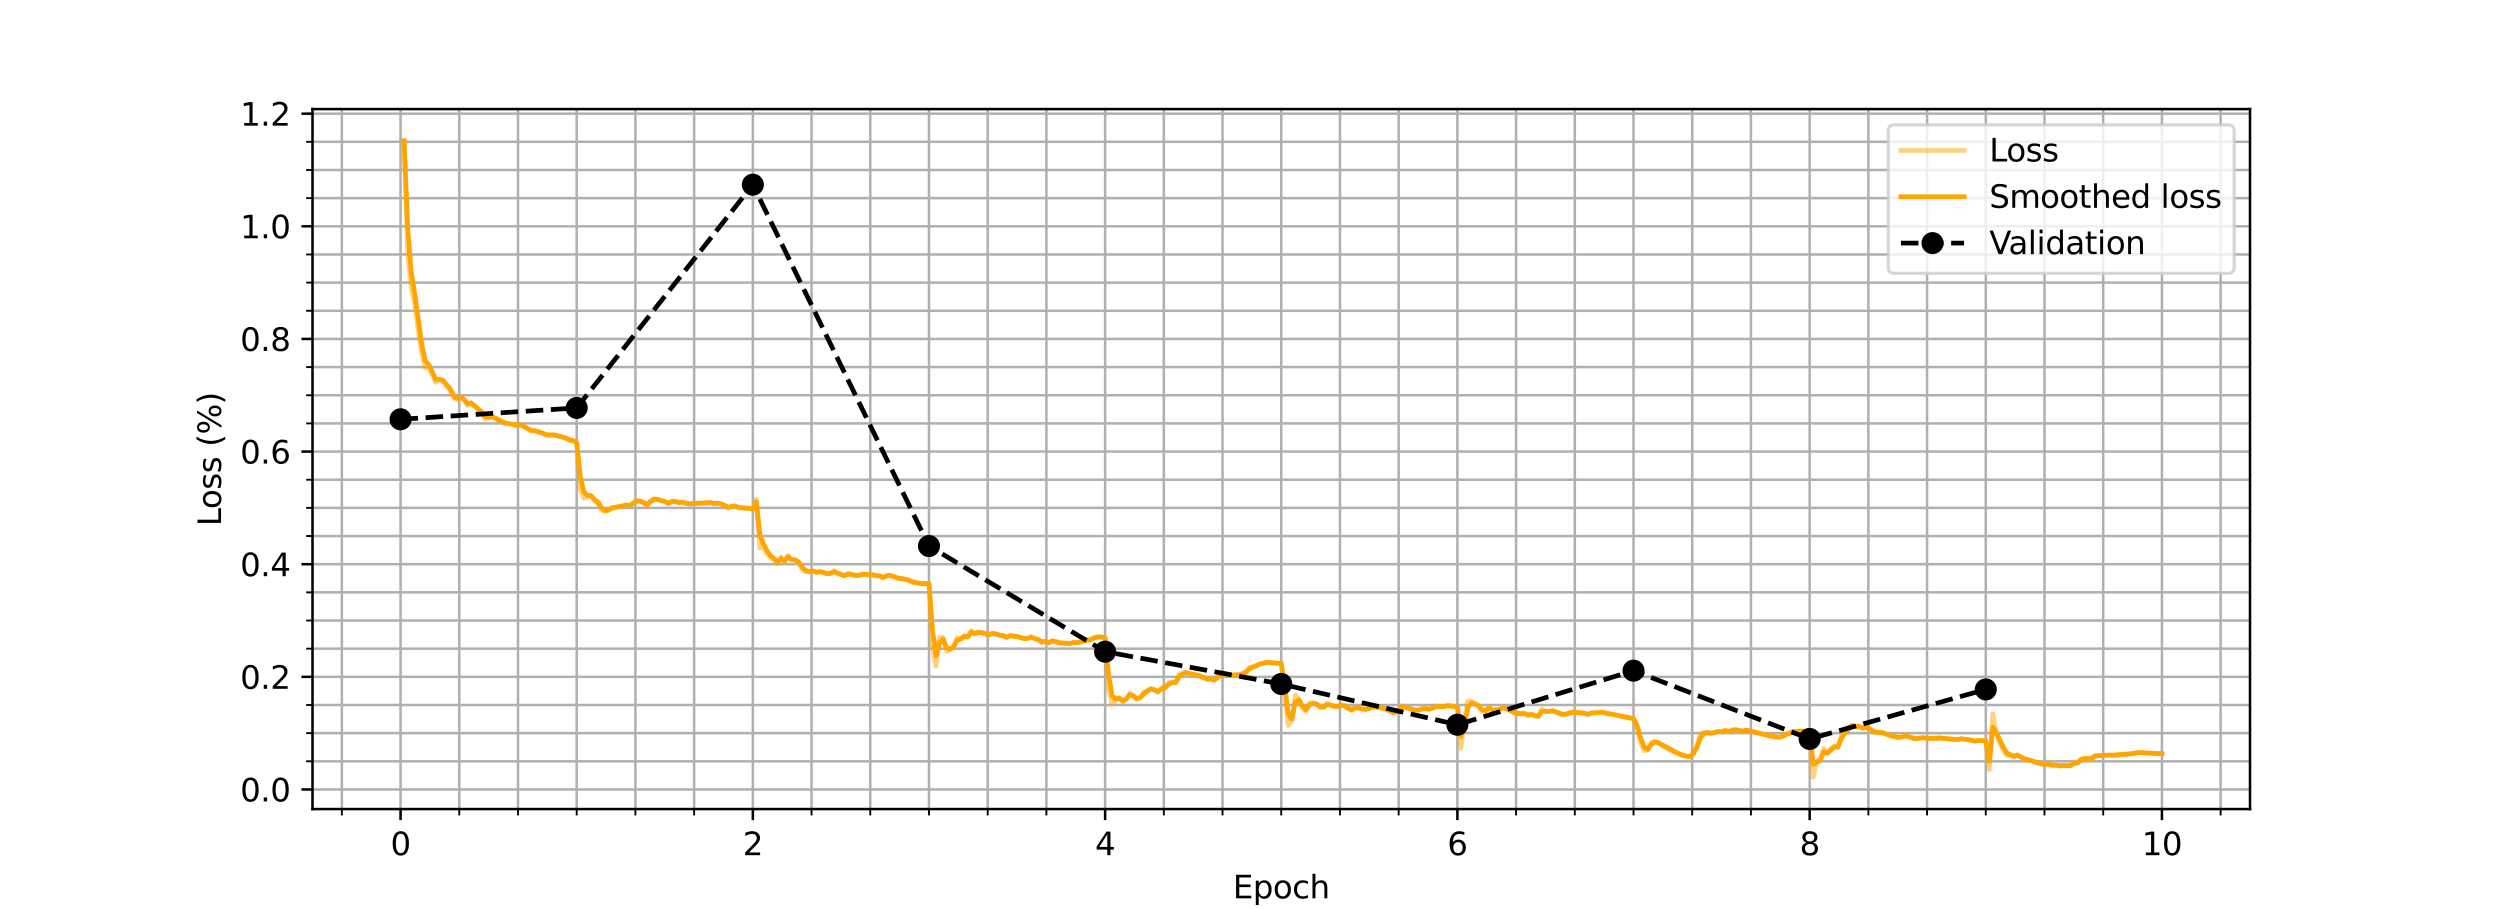 <?xml version="1.0" encoding="utf-8" standalone="no"?>
<!DOCTYPE svg PUBLIC "-//W3C//DTD SVG 1.1//EN"
  "http://www.w3.org/Graphics/SVG/1.1/DTD/svg11.dtd">
<svg xmlns:xlink="http://www.w3.org/1999/xlink" width="792pt" height="288pt" viewBox="0 0 792 288" xmlns="http://www.w3.org/2000/svg" version="1.1">
 <defs>
  <style type="text/css">*{stroke-linejoin: round; stroke-linecap: butt}</style>
 </defs>
 <g id="figure_1">
  <g id="patch_1">
   <path d="M 0 288 
L 792 288 
L 792 0 
L 0 0 
z
" style="fill: #ffffff"/>
  </g>
  <g id="axes_1">
   <g id="patch_2">
    <path d="M 99 256.32 
L 712.8 256.32 
L 712.8 34.56 
L 99 34.56 
z
" style="fill: #ffffff"/>
   </g>
   <g id="matplotlib.axis_1">
    <g id="xtick_1">
     <g id="line2d_1">
      <path d="M 126.9 256.32 
L 126.9 34.56 
" clip-path="url(#p8d47380356)" style="fill: none; stroke: #b0b0b0; stroke-width: 0.8; stroke-linecap: square"/>
     </g>
     <g id="line2d_2">
      <defs>
       <path id="mc70c28d0bb" d="M 0 0 
L 0 3.5 
" style="stroke: #000000; stroke-width: 0.8"/>
      </defs>
      <g>
       <use xlink:href="#mc70c28d0bb" x="126.9" y="256.32" style="stroke: #000000; stroke-width: 0.8"/>
      </g>
     </g>
     <g id="text_1">
      <!-- 0 -->
      <g transform="translate(123.719 270.918) scale(0.1 -0.1)">
       <defs>
        <path id="DejaVuSans-30" d="M 2034 4250 
Q 1547 4250 1301 3770 
Q 1056 3291 1056 2328 
Q 1056 1369 1301 889 
Q 1547 409 2034 409 
Q 2525 409 2770 889 
Q 3016 1369 3016 2328 
Q 3016 3291 2770 3770 
Q 2525 4250 2034 4250 
z
M 2034 4750 
Q 2819 4750 3233 4129 
Q 3647 3509 3647 2328 
Q 3647 1150 3233 529 
Q 2819 -91 2034 -91 
Q 1250 -91 836 529 
Q 422 1150 422 2328 
Q 422 3509 836 4129 
Q 1250 4750 2034 4750 
z
" transform="scale(0.016)"/>
       </defs>
       <use xlink:href="#DejaVuSans-30"/>
      </g>
     </g>
    </g>
    <g id="xtick_2">
     <g id="line2d_3">
      <path d="M 238.5 256.32 
L 238.5 34.56 
" clip-path="url(#p8d47380356)" style="fill: none; stroke: #b0b0b0; stroke-width: 0.8; stroke-linecap: square"/>
     </g>
     <g id="line2d_4">
      <g>
       <use xlink:href="#mc70c28d0bb" x="238.5" y="256.32" style="stroke: #000000; stroke-width: 0.8"/>
      </g>
     </g>
     <g id="text_2">
      <!-- 2 -->
      <g transform="translate(235.319 270.918) scale(0.1 -0.1)">
       <defs>
        <path id="DejaVuSans-32" d="M 1228 531 
L 3431 531 
L 3431 0 
L 469 0 
L 469 531 
Q 828 903 1448 1529 
Q 2069 2156 2228 2338 
Q 2531 2678 2651 2914 
Q 2772 3150 2772 3378 
Q 2772 3750 2511 3984 
Q 2250 4219 1831 4219 
Q 1534 4219 1204 4116 
Q 875 4013 500 3803 
L 500 4441 
Q 881 4594 1212 4672 
Q 1544 4750 1819 4750 
Q 2544 4750 2975 4387 
Q 3406 4025 3406 3419 
Q 3406 3131 3298 2873 
Q 3191 2616 2906 2266 
Q 2828 2175 2409 1742 
Q 1991 1309 1228 531 
z
" transform="scale(0.016)"/>
       </defs>
       <use xlink:href="#DejaVuSans-32"/>
      </g>
     </g>
    </g>
    <g id="xtick_3">
     <g id="line2d_5">
      <path d="M 350.1 256.32 
L 350.1 34.56 
" clip-path="url(#p8d47380356)" style="fill: none; stroke: #b0b0b0; stroke-width: 0.8; stroke-linecap: square"/>
     </g>
     <g id="line2d_6">
      <g>
       <use xlink:href="#mc70c28d0bb" x="350.1" y="256.32" style="stroke: #000000; stroke-width: 0.8"/>
      </g>
     </g>
     <g id="text_3">
      <!-- 4 -->
      <g transform="translate(346.919 270.918) scale(0.1 -0.1)">
       <defs>
        <path id="DejaVuSans-34" d="M 2419 4116 
L 825 1625 
L 2419 1625 
L 2419 4116 
z
M 2253 4666 
L 3047 4666 
L 3047 1625 
L 3713 1625 
L 3713 1100 
L 3047 1100 
L 3047 0 
L 2419 0 
L 2419 1100 
L 313 1100 
L 313 1709 
L 2253 4666 
z
" transform="scale(0.016)"/>
       </defs>
       <use xlink:href="#DejaVuSans-34"/>
      </g>
     </g>
    </g>
    <g id="xtick_4">
     <g id="line2d_7">
      <path d="M 461.7 256.32 
L 461.7 34.56 
" clip-path="url(#p8d47380356)" style="fill: none; stroke: #b0b0b0; stroke-width: 0.8; stroke-linecap: square"/>
     </g>
     <g id="line2d_8">
      <g>
       <use xlink:href="#mc70c28d0bb" x="461.7" y="256.32" style="stroke: #000000; stroke-width: 0.8"/>
      </g>
     </g>
     <g id="text_4">
      <!-- 6 -->
      <g transform="translate(458.519 270.918) scale(0.1 -0.1)">
       <defs>
        <path id="DejaVuSans-36" d="M 2113 2584 
Q 1688 2584 1439 2293 
Q 1191 2003 1191 1497 
Q 1191 994 1439 701 
Q 1688 409 2113 409 
Q 2538 409 2786 701 
Q 3034 994 3034 1497 
Q 3034 2003 2786 2293 
Q 2538 2584 2113 2584 
z
M 3366 4563 
L 3366 3988 
Q 3128 4100 2886 4159 
Q 2644 4219 2406 4219 
Q 1781 4219 1451 3797 
Q 1122 3375 1075 2522 
Q 1259 2794 1537 2939 
Q 1816 3084 2150 3084 
Q 2853 3084 3261 2657 
Q 3669 2231 3669 1497 
Q 3669 778 3244 343 
Q 2819 -91 2113 -91 
Q 1303 -91 875 529 
Q 447 1150 447 2328 
Q 447 3434 972 4092 
Q 1497 4750 2381 4750 
Q 2619 4750 2861 4703 
Q 3103 4656 3366 4563 
z
" transform="scale(0.016)"/>
       </defs>
       <use xlink:href="#DejaVuSans-36"/>
      </g>
     </g>
    </g>
    <g id="xtick_5">
     <g id="line2d_9">
      <path d="M 573.3 256.32 
L 573.3 34.56 
" clip-path="url(#p8d47380356)" style="fill: none; stroke: #b0b0b0; stroke-width: 0.8; stroke-linecap: square"/>
     </g>
     <g id="line2d_10">
      <g>
       <use xlink:href="#mc70c28d0bb" x="573.3" y="256.32" style="stroke: #000000; stroke-width: 0.8"/>
      </g>
     </g>
     <g id="text_5">
      <!-- 8 -->
      <g transform="translate(570.119 270.918) scale(0.1 -0.1)">
       <defs>
        <path id="DejaVuSans-38" d="M 2034 2216 
Q 1584 2216 1326 1975 
Q 1069 1734 1069 1313 
Q 1069 891 1326 650 
Q 1584 409 2034 409 
Q 2484 409 2743 651 
Q 3003 894 3003 1313 
Q 3003 1734 2745 1975 
Q 2488 2216 2034 2216 
z
M 1403 2484 
Q 997 2584 770 2862 
Q 544 3141 544 3541 
Q 544 4100 942 4425 
Q 1341 4750 2034 4750 
Q 2731 4750 3128 4425 
Q 3525 4100 3525 3541 
Q 3525 3141 3298 2862 
Q 3072 2584 2669 2484 
Q 3125 2378 3379 2068 
Q 3634 1759 3634 1313 
Q 3634 634 3220 271 
Q 2806 -91 2034 -91 
Q 1263 -91 848 271 
Q 434 634 434 1313 
Q 434 1759 690 2068 
Q 947 2378 1403 2484 
z
M 1172 3481 
Q 1172 3119 1398 2916 
Q 1625 2713 2034 2713 
Q 2441 2713 2670 2916 
Q 2900 3119 2900 3481 
Q 2900 3844 2670 4047 
Q 2441 4250 2034 4250 
Q 1625 4250 1398 4047 
Q 1172 3844 1172 3481 
z
" transform="scale(0.016)"/>
       </defs>
       <use xlink:href="#DejaVuSans-38"/>
      </g>
     </g>
    </g>
    <g id="xtick_6">
     <g id="line2d_11">
      <path d="M 684.9 256.32 
L 684.9 34.56 
" clip-path="url(#p8d47380356)" style="fill: none; stroke: #b0b0b0; stroke-width: 0.8; stroke-linecap: square"/>
     </g>
     <g id="line2d_12">
      <g>
       <use xlink:href="#mc70c28d0bb" x="684.9" y="256.32" style="stroke: #000000; stroke-width: 0.8"/>
      </g>
     </g>
     <g id="text_6">
      <!-- 10 -->
      <g transform="translate(678.538 270.918) scale(0.1 -0.1)">
       <defs>
        <path id="DejaVuSans-31" d="M 794 531 
L 1825 531 
L 1825 4091 
L 703 3866 
L 703 4441 
L 1819 4666 
L 2450 4666 
L 2450 531 
L 3481 531 
L 3481 0 
L 794 0 
L 794 531 
z
" transform="scale(0.016)"/>
       </defs>
       <use xlink:href="#DejaVuSans-31"/>
       <use xlink:href="#DejaVuSans-30" x="63.623"/>
      </g>
     </g>
    </g>
    <g id="xtick_7">
     <g id="line2d_13">
      <path d="M 108.3 256.32 
L 108.3 34.56 
" clip-path="url(#p8d47380356)" style="fill: none; stroke: #b0b0b0; stroke-width: 0.8; stroke-linecap: square"/>
     </g>
     <g id="line2d_14">
      <defs>
       <path id="m0d240063cf" d="M 0 0 
L 0 2 
" style="stroke: #000000; stroke-width: 0.6"/>
      </defs>
      <g>
       <use xlink:href="#m0d240063cf" x="108.3" y="256.32" style="stroke: #000000; stroke-width: 0.6"/>
      </g>
     </g>
    </g>
    <g id="xtick_8">
     <g id="line2d_15">
      <path d="M 145.5 256.32 
L 145.5 34.56 
" clip-path="url(#p8d47380356)" style="fill: none; stroke: #b0b0b0; stroke-width: 0.8; stroke-linecap: square"/>
     </g>
     <g id="line2d_16">
      <g>
       <use xlink:href="#m0d240063cf" x="145.5" y="256.32" style="stroke: #000000; stroke-width: 0.6"/>
      </g>
     </g>
    </g>
    <g id="xtick_9">
     <g id="line2d_17">
      <path d="M 164.1 256.32 
L 164.1 34.56 
" clip-path="url(#p8d47380356)" style="fill: none; stroke: #b0b0b0; stroke-width: 0.8; stroke-linecap: square"/>
     </g>
     <g id="line2d_18">
      <g>
       <use xlink:href="#m0d240063cf" x="164.1" y="256.32" style="stroke: #000000; stroke-width: 0.6"/>
      </g>
     </g>
    </g>
    <g id="xtick_10">
     <g id="line2d_19">
      <path d="M 182.699 256.32 
L 182.699 34.56 
" clip-path="url(#p8d47380356)" style="fill: none; stroke: #b0b0b0; stroke-width: 0.8; stroke-linecap: square"/>
     </g>
     <g id="line2d_20">
      <g>
       <use xlink:href="#m0d240063cf" x="182.699" y="256.32" style="stroke: #000000; stroke-width: 0.6"/>
      </g>
     </g>
    </g>
    <g id="xtick_11">
     <g id="line2d_21">
      <path d="M 201.299 256.32 
L 201.299 34.56 
" clip-path="url(#p8d47380356)" style="fill: none; stroke: #b0b0b0; stroke-width: 0.8; stroke-linecap: square"/>
     </g>
     <g id="line2d_22">
      <g>
       <use xlink:href="#m0d240063cf" x="201.299" y="256.32" style="stroke: #000000; stroke-width: 0.6"/>
      </g>
     </g>
    </g>
    <g id="xtick_12">
     <g id="line2d_23">
      <path d="M 219.899 256.32 
L 219.899 34.56 
" clip-path="url(#p8d47380356)" style="fill: none; stroke: #b0b0b0; stroke-width: 0.8; stroke-linecap: square"/>
     </g>
     <g id="line2d_24">
      <g>
       <use xlink:href="#m0d240063cf" x="219.899" y="256.32" style="stroke: #000000; stroke-width: 0.6"/>
      </g>
     </g>
    </g>
    <g id="xtick_13">
     <g id="line2d_25">
      <path d="M 257.099 256.32 
L 257.099 34.56 
" clip-path="url(#p8d47380356)" style="fill: none; stroke: #b0b0b0; stroke-width: 0.8; stroke-linecap: square"/>
     </g>
     <g id="line2d_26">
      <g>
       <use xlink:href="#m0d240063cf" x="257.099" y="256.32" style="stroke: #000000; stroke-width: 0.6"/>
      </g>
     </g>
    </g>
    <g id="xtick_14">
     <g id="line2d_27">
      <path d="M 275.699 256.32 
L 275.699 34.56 
" clip-path="url(#p8d47380356)" style="fill: none; stroke: #b0b0b0; stroke-width: 0.8; stroke-linecap: square"/>
     </g>
     <g id="line2d_28">
      <g>
       <use xlink:href="#m0d240063cf" x="275.699" y="256.32" style="stroke: #000000; stroke-width: 0.6"/>
      </g>
     </g>
    </g>
    <g id="xtick_15">
     <g id="line2d_29">
      <path d="M 294.298 256.32 
L 294.298 34.56 
" clip-path="url(#p8d47380356)" style="fill: none; stroke: #b0b0b0; stroke-width: 0.8; stroke-linecap: square"/>
     </g>
     <g id="line2d_30">
      <g>
       <use xlink:href="#m0d240063cf" x="294.298" y="256.32" style="stroke: #000000; stroke-width: 0.6"/>
      </g>
     </g>
    </g>
    <g id="xtick_16">
     <g id="line2d_31">
      <path d="M 312.898 256.32 
L 312.898 34.56 
" clip-path="url(#p8d47380356)" style="fill: none; stroke: #b0b0b0; stroke-width: 0.8; stroke-linecap: square"/>
     </g>
     <g id="line2d_32">
      <g>
       <use xlink:href="#m0d240063cf" x="312.898" y="256.32" style="stroke: #000000; stroke-width: 0.6"/>
      </g>
     </g>
    </g>
    <g id="xtick_17">
     <g id="line2d_33">
      <path d="M 331.498 256.32 
L 331.498 34.56 
" clip-path="url(#p8d47380356)" style="fill: none; stroke: #b0b0b0; stroke-width: 0.8; stroke-linecap: square"/>
     </g>
     <g id="line2d_34">
      <g>
       <use xlink:href="#m0d240063cf" x="331.498" y="256.32" style="stroke: #000000; stroke-width: 0.6"/>
      </g>
     </g>
    </g>
    <g id="xtick_18">
     <g id="line2d_35">
      <path d="M 368.698 256.32 
L 368.698 34.56 
" clip-path="url(#p8d47380356)" style="fill: none; stroke: #b0b0b0; stroke-width: 0.8; stroke-linecap: square"/>
     </g>
     <g id="line2d_36">
      <g>
       <use xlink:href="#m0d240063cf" x="368.698" y="256.32" style="stroke: #000000; stroke-width: 0.6"/>
      </g>
     </g>
    </g>
    <g id="xtick_19">
     <g id="line2d_37">
      <path d="M 387.297 256.32 
L 387.297 34.56 
" clip-path="url(#p8d47380356)" style="fill: none; stroke: #b0b0b0; stroke-width: 0.8; stroke-linecap: square"/>
     </g>
     <g id="line2d_38">
      <g>
       <use xlink:href="#m0d240063cf" x="387.297" y="256.32" style="stroke: #000000; stroke-width: 0.6"/>
      </g>
     </g>
    </g>
    <g id="xtick_20">
     <g id="line2d_39">
      <path d="M 405.897 256.32 
L 405.897 34.56 
" clip-path="url(#p8d47380356)" style="fill: none; stroke: #b0b0b0; stroke-width: 0.8; stroke-linecap: square"/>
     </g>
     <g id="line2d_40">
      <g>
       <use xlink:href="#m0d240063cf" x="405.897" y="256.32" style="stroke: #000000; stroke-width: 0.6"/>
      </g>
     </g>
    </g>
    <g id="xtick_21">
     <g id="line2d_41">
      <path d="M 424.497 256.32 
L 424.497 34.56 
" clip-path="url(#p8d47380356)" style="fill: none; stroke: #b0b0b0; stroke-width: 0.8; stroke-linecap: square"/>
     </g>
     <g id="line2d_42">
      <g>
       <use xlink:href="#m0d240063cf" x="424.497" y="256.32" style="stroke: #000000; stroke-width: 0.6"/>
      </g>
     </g>
    </g>
    <g id="xtick_22">
     <g id="line2d_43">
      <path d="M 443.097 256.32 
L 443.097 34.56 
" clip-path="url(#p8d47380356)" style="fill: none; stroke: #b0b0b0; stroke-width: 0.8; stroke-linecap: square"/>
     </g>
     <g id="line2d_44">
      <g>
       <use xlink:href="#m0d240063cf" x="443.097" y="256.32" style="stroke: #000000; stroke-width: 0.6"/>
      </g>
     </g>
    </g>
    <g id="xtick_23">
     <g id="line2d_45">
      <path d="M 480.296 256.32 
L 480.296 34.56 
" clip-path="url(#p8d47380356)" style="fill: none; stroke: #b0b0b0; stroke-width: 0.8; stroke-linecap: square"/>
     </g>
     <g id="line2d_46">
      <g>
       <use xlink:href="#m0d240063cf" x="480.296" y="256.32" style="stroke: #000000; stroke-width: 0.6"/>
      </g>
     </g>
    </g>
    <g id="xtick_24">
     <g id="line2d_47">
      <path d="M 498.896 256.32 
L 498.896 34.56 
" clip-path="url(#p8d47380356)" style="fill: none; stroke: #b0b0b0; stroke-width: 0.8; stroke-linecap: square"/>
     </g>
     <g id="line2d_48">
      <g>
       <use xlink:href="#m0d240063cf" x="498.896" y="256.32" style="stroke: #000000; stroke-width: 0.6"/>
      </g>
     </g>
    </g>
    <g id="xtick_25">
     <g id="line2d_49">
      <path d="M 517.496 256.32 
L 517.496 34.56 
" clip-path="url(#p8d47380356)" style="fill: none; stroke: #b0b0b0; stroke-width: 0.8; stroke-linecap: square"/>
     </g>
     <g id="line2d_50">
      <g>
       <use xlink:href="#m0d240063cf" x="517.496" y="256.32" style="stroke: #000000; stroke-width: 0.6"/>
      </g>
     </g>
    </g>
    <g id="xtick_26">
     <g id="line2d_51">
      <path d="M 536.096 256.32 
L 536.096 34.56 
" clip-path="url(#p8d47380356)" style="fill: none; stroke: #b0b0b0; stroke-width: 0.8; stroke-linecap: square"/>
     </g>
     <g id="line2d_52">
      <g>
       <use xlink:href="#m0d240063cf" x="536.096" y="256.32" style="stroke: #000000; stroke-width: 0.6"/>
      </g>
     </g>
    </g>
    <g id="xtick_27">
     <g id="line2d_53">
      <path d="M 554.696 256.32 
L 554.696 34.56 
" clip-path="url(#p8d47380356)" style="fill: none; stroke: #b0b0b0; stroke-width: 0.8; stroke-linecap: square"/>
     </g>
     <g id="line2d_54">
      <g>
       <use xlink:href="#m0d240063cf" x="554.696" y="256.32" style="stroke: #000000; stroke-width: 0.6"/>
      </g>
     </g>
    </g>
    <g id="xtick_28">
     <g id="line2d_55">
      <path d="M 591.895 256.32 
L 591.895 34.56 
" clip-path="url(#p8d47380356)" style="fill: none; stroke: #b0b0b0; stroke-width: 0.8; stroke-linecap: square"/>
     </g>
     <g id="line2d_56">
      <g>
       <use xlink:href="#m0d240063cf" x="591.895" y="256.32" style="stroke: #000000; stroke-width: 0.6"/>
      </g>
     </g>
    </g>
    <g id="xtick_29">
     <g id="line2d_57">
      <path d="M 610.495 256.32 
L 610.495 34.56 
" clip-path="url(#p8d47380356)" style="fill: none; stroke: #b0b0b0; stroke-width: 0.8; stroke-linecap: square"/>
     </g>
     <g id="line2d_58">
      <g>
       <use xlink:href="#m0d240063cf" x="610.495" y="256.32" style="stroke: #000000; stroke-width: 0.6"/>
      </g>
     </g>
    </g>
    <g id="xtick_30">
     <g id="line2d_59">
      <path d="M 629.095 256.32 
L 629.095 34.56 
" clip-path="url(#p8d47380356)" style="fill: none; stroke: #b0b0b0; stroke-width: 0.8; stroke-linecap: square"/>
     </g>
     <g id="line2d_60">
      <g>
       <use xlink:href="#m0d240063cf" x="629.095" y="256.32" style="stroke: #000000; stroke-width: 0.6"/>
      </g>
     </g>
    </g>
    <g id="xtick_31">
     <g id="line2d_61">
      <path d="M 647.695 256.32 
L 647.695 34.56 
" clip-path="url(#p8d47380356)" style="fill: none; stroke: #b0b0b0; stroke-width: 0.8; stroke-linecap: square"/>
     </g>
     <g id="line2d_62">
      <g>
       <use xlink:href="#m0d240063cf" x="647.695" y="256.32" style="stroke: #000000; stroke-width: 0.6"/>
      </g>
     </g>
    </g>
    <g id="xtick_32">
     <g id="line2d_63">
      <path d="M 666.295 256.32 
L 666.295 34.56 
" clip-path="url(#p8d47380356)" style="fill: none; stroke: #b0b0b0; stroke-width: 0.8; stroke-linecap: square"/>
     </g>
     <g id="line2d_64">
      <g>
       <use xlink:href="#m0d240063cf" x="666.295" y="256.32" style="stroke: #000000; stroke-width: 0.6"/>
      </g>
     </g>
    </g>
    <g id="xtick_33">
     <g id="line2d_65">
      <path d="M 703.494 256.32 
L 703.494 34.56 
" clip-path="url(#p8d47380356)" style="fill: none; stroke: #b0b0b0; stroke-width: 0.8; stroke-linecap: square"/>
     </g>
     <g id="line2d_66">
      <g>
       <use xlink:href="#m0d240063cf" x="703.494" y="256.32" style="stroke: #000000; stroke-width: 0.6"/>
      </g>
     </g>
    </g>
    <g id="text_7">
     <!-- Epoch -->
     <g transform="translate(390.589 284.597) scale(0.1 -0.1)">
      <defs>
       <path id="DejaVuSans-45" d="M 628 4666 
L 3578 4666 
L 3578 4134 
L 1259 4134 
L 1259 2753 
L 3481 2753 
L 3481 2222 
L 1259 2222 
L 1259 531 
L 3634 531 
L 3634 0 
L 628 0 
L 628 4666 
z
" transform="scale(0.016)"/>
       <path id="DejaVuSans-70" d="M 1159 525 
L 1159 -1331 
L 581 -1331 
L 581 3500 
L 1159 3500 
L 1159 2969 
Q 1341 3281 1617 3432 
Q 1894 3584 2278 3584 
Q 2916 3584 3314 3078 
Q 3713 2572 3713 1747 
Q 3713 922 3314 415 
Q 2916 -91 2278 -91 
Q 1894 -91 1617 61 
Q 1341 213 1159 525 
z
M 3116 1747 
Q 3116 2381 2855 2742 
Q 2594 3103 2138 3103 
Q 1681 3103 1420 2742 
Q 1159 2381 1159 1747 
Q 1159 1113 1420 752 
Q 1681 391 2138 391 
Q 2594 391 2855 752 
Q 3116 1113 3116 1747 
z
" transform="scale(0.016)"/>
       <path id="DejaVuSans-6f" d="M 1959 3097 
Q 1497 3097 1228 2736 
Q 959 2375 959 1747 
Q 959 1119 1226 758 
Q 1494 397 1959 397 
Q 2419 397 2687 759 
Q 2956 1122 2956 1747 
Q 2956 2369 2687 2733 
Q 2419 3097 1959 3097 
z
M 1959 3584 
Q 2709 3584 3137 3096 
Q 3566 2609 3566 1747 
Q 3566 888 3137 398 
Q 2709 -91 1959 -91 
Q 1206 -91 779 398 
Q 353 888 353 1747 
Q 353 2609 779 3096 
Q 1206 3584 1959 3584 
z
" transform="scale(0.016)"/>
       <path id="DejaVuSans-63" d="M 3122 3366 
L 3122 2828 
Q 2878 2963 2633 3030 
Q 2388 3097 2138 3097 
Q 1578 3097 1268 2742 
Q 959 2388 959 1747 
Q 959 1106 1268 751 
Q 1578 397 2138 397 
Q 2388 397 2633 464 
Q 2878 531 3122 666 
L 3122 134 
Q 2881 22 2623 -34 
Q 2366 -91 2075 -91 
Q 1284 -91 818 406 
Q 353 903 353 1747 
Q 353 2603 823 3093 
Q 1294 3584 2113 3584 
Q 2378 3584 2631 3529 
Q 2884 3475 3122 3366 
z
" transform="scale(0.016)"/>
       <path id="DejaVuSans-68" d="M 3513 2113 
L 3513 0 
L 2938 0 
L 2938 2094 
Q 2938 2591 2744 2837 
Q 2550 3084 2163 3084 
Q 1697 3084 1428 2787 
Q 1159 2491 1159 1978 
L 1159 0 
L 581 0 
L 581 4863 
L 1159 4863 
L 1159 2956 
Q 1366 3272 1645 3428 
Q 1925 3584 2291 3584 
Q 2894 3584 3203 3211 
Q 3513 2838 3513 2113 
z
" transform="scale(0.016)"/>
      </defs>
      <use xlink:href="#DejaVuSans-45"/>
      <use xlink:href="#DejaVuSans-70" x="63.184"/>
      <use xlink:href="#DejaVuSans-6f" x="126.66"/>
      <use xlink:href="#DejaVuSans-63" x="187.842"/>
      <use xlink:href="#DejaVuSans-68" x="242.822"/>
     </g>
    </g>
   </g>
   <g id="matplotlib.axis_2">
    <g id="ytick_1">
     <g id="line2d_67">
      <path d="M 99 250.104 
L 712.8 250.104 
" clip-path="url(#p8d47380356)" style="fill: none; stroke: #b0b0b0; stroke-width: 0.8; stroke-linecap: square"/>
     </g>
     <g id="line2d_68">
      <defs>
       <path id="mc42045db81" d="M 0 0 
L -3.5 0 
" style="stroke: #000000; stroke-width: 0.8"/>
      </defs>
      <g>
       <use xlink:href="#mc42045db81" x="99" y="250.104" style="stroke: #000000; stroke-width: 0.8"/>
      </g>
     </g>
     <g id="text_8">
      <!-- 0.0 -->
      <g transform="translate(76.097 253.903) scale(0.1 -0.1)">
       <defs>
        <path id="DejaVuSans-2e" d="M 684 794 
L 1344 794 
L 1344 0 
L 684 0 
L 684 794 
z
" transform="scale(0.016)"/>
       </defs>
       <use xlink:href="#DejaVuSans-30"/>
       <use xlink:href="#DejaVuSans-2e" x="63.623"/>
       <use xlink:href="#DejaVuSans-30" x="95.41"/>
      </g>
     </g>
    </g>
    <g id="ytick_2">
     <g id="line2d_69">
      <path d="M 99 214.421 
L 712.8 214.421 
" clip-path="url(#p8d47380356)" style="fill: none; stroke: #b0b0b0; stroke-width: 0.8; stroke-linecap: square"/>
     </g>
     <g id="line2d_70">
      <g>
       <use xlink:href="#mc42045db81" x="99" y="214.421" style="stroke: #000000; stroke-width: 0.8"/>
      </g>
     </g>
     <g id="text_9">
      <!-- 0.2 -->
      <g transform="translate(76.097 218.22) scale(0.1 -0.1)">
       <use xlink:href="#DejaVuSans-30"/>
       <use xlink:href="#DejaVuSans-2e" x="63.623"/>
       <use xlink:href="#DejaVuSans-32" x="95.41"/>
      </g>
     </g>
    </g>
    <g id="ytick_3">
     <g id="line2d_71">
      <path d="M 99 178.739 
L 712.8 178.739 
" clip-path="url(#p8d47380356)" style="fill: none; stroke: #b0b0b0; stroke-width: 0.8; stroke-linecap: square"/>
     </g>
     <g id="line2d_72">
      <g>
       <use xlink:href="#mc42045db81" x="99" y="178.739" style="stroke: #000000; stroke-width: 0.8"/>
      </g>
     </g>
     <g id="text_10">
      <!-- 0.4 -->
      <g transform="translate(76.097 182.538) scale(0.1 -0.1)">
       <use xlink:href="#DejaVuSans-30"/>
       <use xlink:href="#DejaVuSans-2e" x="63.623"/>
       <use xlink:href="#DejaVuSans-34" x="95.41"/>
      </g>
     </g>
    </g>
    <g id="ytick_4">
     <g id="line2d_73">
      <path d="M 99 143.056 
L 712.8 143.056 
" clip-path="url(#p8d47380356)" style="fill: none; stroke: #b0b0b0; stroke-width: 0.8; stroke-linecap: square"/>
     </g>
     <g id="line2d_74">
      <g>
       <use xlink:href="#mc42045db81" x="99" y="143.056" style="stroke: #000000; stroke-width: 0.8"/>
      </g>
     </g>
     <g id="text_11">
      <!-- 0.6 -->
      <g transform="translate(76.097 146.855) scale(0.1 -0.1)">
       <use xlink:href="#DejaVuSans-30"/>
       <use xlink:href="#DejaVuSans-2e" x="63.623"/>
       <use xlink:href="#DejaVuSans-36" x="95.41"/>
      </g>
     </g>
    </g>
    <g id="ytick_5">
     <g id="line2d_75">
      <path d="M 99 107.374 
L 712.8 107.374 
" clip-path="url(#p8d47380356)" style="fill: none; stroke: #b0b0b0; stroke-width: 0.8; stroke-linecap: square"/>
     </g>
     <g id="line2d_76">
      <g>
       <use xlink:href="#mc42045db81" x="99" y="107.374" style="stroke: #000000; stroke-width: 0.8"/>
      </g>
     </g>
     <g id="text_12">
      <!-- 0.8 -->
      <g transform="translate(76.097 111.173) scale(0.1 -0.1)">
       <use xlink:href="#DejaVuSans-30"/>
       <use xlink:href="#DejaVuSans-2e" x="63.623"/>
       <use xlink:href="#DejaVuSans-38" x="95.41"/>
      </g>
     </g>
    </g>
    <g id="ytick_6">
     <g id="line2d_77">
      <path d="M 99 71.691 
L 712.8 71.691 
" clip-path="url(#p8d47380356)" style="fill: none; stroke: #b0b0b0; stroke-width: 0.8; stroke-linecap: square"/>
     </g>
     <g id="line2d_78">
      <g>
       <use xlink:href="#mc42045db81" x="99" y="71.691" style="stroke: #000000; stroke-width: 0.8"/>
      </g>
     </g>
     <g id="text_13">
      <!-- 1.0 -->
      <g transform="translate(76.097 75.49) scale(0.1 -0.1)">
       <use xlink:href="#DejaVuSans-31"/>
       <use xlink:href="#DejaVuSans-2e" x="63.623"/>
       <use xlink:href="#DejaVuSans-30" x="95.41"/>
      </g>
     </g>
    </g>
    <g id="ytick_7">
     <g id="line2d_79">
      <path d="M 99 36.009 
L 712.8 36.009 
" clip-path="url(#p8d47380356)" style="fill: none; stroke: #b0b0b0; stroke-width: 0.8; stroke-linecap: square"/>
     </g>
     <g id="line2d_80">
      <g>
       <use xlink:href="#mc42045db81" x="99" y="36.009" style="stroke: #000000; stroke-width: 0.8"/>
      </g>
     </g>
     <g id="text_14">
      <!-- 1.2 -->
      <g transform="translate(76.097 39.808) scale(0.1 -0.1)">
       <use xlink:href="#DejaVuSans-31"/>
       <use xlink:href="#DejaVuSans-2e" x="63.623"/>
       <use xlink:href="#DejaVuSans-32" x="95.41"/>
      </g>
     </g>
    </g>
    <g id="ytick_8">
     <g id="line2d_81">
      <path d="M 99 241.183 
L 712.8 241.183 
" clip-path="url(#p8d47380356)" style="fill: none; stroke: #b0b0b0; stroke-width: 0.8; stroke-linecap: square"/>
     </g>
     <g id="line2d_82">
      <defs>
       <path id="mde1f6299f9" d="M 0 0 
L -2 0 
" style="stroke: #000000; stroke-width: 0.6"/>
      </defs>
      <g>
       <use xlink:href="#mde1f6299f9" x="99" y="241.183" style="stroke: #000000; stroke-width: 0.6"/>
      </g>
     </g>
    </g>
    <g id="ytick_9">
     <g id="line2d_83">
      <path d="M 99 232.262 
L 712.8 232.262 
" clip-path="url(#p8d47380356)" style="fill: none; stroke: #b0b0b0; stroke-width: 0.8; stroke-linecap: square"/>
     </g>
     <g id="line2d_84">
      <g>
       <use xlink:href="#mde1f6299f9" x="99" y="232.262" style="stroke: #000000; stroke-width: 0.6"/>
      </g>
     </g>
    </g>
    <g id="ytick_10">
     <g id="line2d_85">
      <path d="M 99 223.342 
L 712.8 223.342 
" clip-path="url(#p8d47380356)" style="fill: none; stroke: #b0b0b0; stroke-width: 0.8; stroke-linecap: square"/>
     </g>
     <g id="line2d_86">
      <g>
       <use xlink:href="#mde1f6299f9" x="99" y="223.342" style="stroke: #000000; stroke-width: 0.6"/>
      </g>
     </g>
    </g>
    <g id="ytick_11">
     <g id="line2d_87">
      <path d="M 99 205.501 
L 712.8 205.501 
" clip-path="url(#p8d47380356)" style="fill: none; stroke: #b0b0b0; stroke-width: 0.8; stroke-linecap: square"/>
     </g>
     <g id="line2d_88">
      <g>
       <use xlink:href="#mde1f6299f9" x="99" y="205.501" style="stroke: #000000; stroke-width: 0.6"/>
      </g>
     </g>
    </g>
    <g id="ytick_12">
     <g id="line2d_89">
      <path d="M 99 196.58 
L 712.8 196.58 
" clip-path="url(#p8d47380356)" style="fill: none; stroke: #b0b0b0; stroke-width: 0.8; stroke-linecap: square"/>
     </g>
     <g id="line2d_90">
      <g>
       <use xlink:href="#mde1f6299f9" x="99" y="196.58" style="stroke: #000000; stroke-width: 0.6"/>
      </g>
     </g>
    </g>
    <g id="ytick_13">
     <g id="line2d_91">
      <path d="M 99 187.659 
L 712.8 187.659 
" clip-path="url(#p8d47380356)" style="fill: none; stroke: #b0b0b0; stroke-width: 0.8; stroke-linecap: square"/>
     </g>
     <g id="line2d_92">
      <g>
       <use xlink:href="#mde1f6299f9" x="99" y="187.659" style="stroke: #000000; stroke-width: 0.6"/>
      </g>
     </g>
    </g>
    <g id="ytick_14">
     <g id="line2d_93">
      <path d="M 99 169.818 
L 712.8 169.818 
" clip-path="url(#p8d47380356)" style="fill: none; stroke: #b0b0b0; stroke-width: 0.8; stroke-linecap: square"/>
     </g>
     <g id="line2d_94">
      <g>
       <use xlink:href="#mde1f6299f9" x="99" y="169.818" style="stroke: #000000; stroke-width: 0.6"/>
      </g>
     </g>
    </g>
    <g id="ytick_15">
     <g id="line2d_95">
      <path d="M 99 160.897 
L 712.8 160.897 
" clip-path="url(#p8d47380356)" style="fill: none; stroke: #b0b0b0; stroke-width: 0.8; stroke-linecap: square"/>
     </g>
     <g id="line2d_96">
      <g>
       <use xlink:href="#mde1f6299f9" x="99" y="160.897" style="stroke: #000000; stroke-width: 0.6"/>
      </g>
     </g>
    </g>
    <g id="ytick_16">
     <g id="line2d_97">
      <path d="M 99 151.977 
L 712.8 151.977 
" clip-path="url(#p8d47380356)" style="fill: none; stroke: #b0b0b0; stroke-width: 0.8; stroke-linecap: square"/>
     </g>
     <g id="line2d_98">
      <g>
       <use xlink:href="#mde1f6299f9" x="99" y="151.977" style="stroke: #000000; stroke-width: 0.6"/>
      </g>
     </g>
    </g>
    <g id="ytick_17">
     <g id="line2d_99">
      <path d="M 99 134.136 
L 712.8 134.136 
" clip-path="url(#p8d47380356)" style="fill: none; stroke: #b0b0b0; stroke-width: 0.8; stroke-linecap: square"/>
     </g>
     <g id="line2d_100">
      <g>
       <use xlink:href="#mde1f6299f9" x="99" y="134.136" style="stroke: #000000; stroke-width: 0.6"/>
      </g>
     </g>
    </g>
    <g id="ytick_18">
     <g id="line2d_101">
      <path d="M 99 125.215 
L 712.8 125.215 
" clip-path="url(#p8d47380356)" style="fill: none; stroke: #b0b0b0; stroke-width: 0.8; stroke-linecap: square"/>
     </g>
     <g id="line2d_102">
      <g>
       <use xlink:href="#mde1f6299f9" x="99" y="125.215" style="stroke: #000000; stroke-width: 0.6"/>
      </g>
     </g>
    </g>
    <g id="ytick_19">
     <g id="line2d_103">
      <path d="M 99 116.294 
L 712.8 116.294 
" clip-path="url(#p8d47380356)" style="fill: none; stroke: #b0b0b0; stroke-width: 0.8; stroke-linecap: square"/>
     </g>
     <g id="line2d_104">
      <g>
       <use xlink:href="#mde1f6299f9" x="99" y="116.294" style="stroke: #000000; stroke-width: 0.6"/>
      </g>
     </g>
    </g>
    <g id="ytick_20">
     <g id="line2d_105">
      <path d="M 99 98.453 
L 712.8 98.453 
" clip-path="url(#p8d47380356)" style="fill: none; stroke: #b0b0b0; stroke-width: 0.8; stroke-linecap: square"/>
     </g>
     <g id="line2d_106">
      <g>
       <use xlink:href="#mde1f6299f9" x="99" y="98.453" style="stroke: #000000; stroke-width: 0.6"/>
      </g>
     </g>
    </g>
    <g id="ytick_21">
     <g id="line2d_107">
      <path d="M 99 89.532 
L 712.8 89.532 
" clip-path="url(#p8d47380356)" style="fill: none; stroke: #b0b0b0; stroke-width: 0.8; stroke-linecap: square"/>
     </g>
     <g id="line2d_108">
      <g>
       <use xlink:href="#mde1f6299f9" x="99" y="89.532" style="stroke: #000000; stroke-width: 0.6"/>
      </g>
     </g>
    </g>
    <g id="ytick_22">
     <g id="line2d_109">
      <path d="M 99 80.612 
L 712.8 80.612 
" clip-path="url(#p8d47380356)" style="fill: none; stroke: #b0b0b0; stroke-width: 0.8; stroke-linecap: square"/>
     </g>
     <g id="line2d_110">
      <g>
       <use xlink:href="#mde1f6299f9" x="99" y="80.612" style="stroke: #000000; stroke-width: 0.6"/>
      </g>
     </g>
    </g>
    <g id="ytick_23">
     <g id="line2d_111">
      <path d="M 99 62.771 
L 712.8 62.771 
" clip-path="url(#p8d47380356)" style="fill: none; stroke: #b0b0b0; stroke-width: 0.8; stroke-linecap: square"/>
     </g>
     <g id="line2d_112">
      <g>
       <use xlink:href="#mde1f6299f9" x="99" y="62.771" style="stroke: #000000; stroke-width: 0.6"/>
      </g>
     </g>
    </g>
    <g id="ytick_24">
     <g id="line2d_113">
      <path d="M 99 53.85 
L 712.8 53.85 
" clip-path="url(#p8d47380356)" style="fill: none; stroke: #b0b0b0; stroke-width: 0.8; stroke-linecap: square"/>
     </g>
     <g id="line2d_114">
      <g>
       <use xlink:href="#mde1f6299f9" x="99" y="53.85" style="stroke: #000000; stroke-width: 0.6"/>
      </g>
     </g>
    </g>
    <g id="ytick_25">
     <g id="line2d_115">
      <path d="M 99 44.929 
L 712.8 44.929 
" clip-path="url(#p8d47380356)" style="fill: none; stroke: #b0b0b0; stroke-width: 0.8; stroke-linecap: square"/>
     </g>
     <g id="line2d_116">
      <g>
       <use xlink:href="#mde1f6299f9" x="99" y="44.929" style="stroke: #000000; stroke-width: 0.6"/>
      </g>
     </g>
    </g>
    <g id="text_15">
     <!-- Loss (%) -->
     <g transform="translate(70.017 166.649) rotate(-90) scale(0.1 -0.1)">
      <defs>
       <path id="DejaVuSans-4c" d="M 628 4666 
L 1259 4666 
L 1259 531 
L 3531 531 
L 3531 0 
L 628 0 
L 628 4666 
z
" transform="scale(0.016)"/>
       <path id="DejaVuSans-73" d="M 2834 3397 
L 2834 2853 
Q 2591 2978 2328 3040 
Q 2066 3103 1784 3103 
Q 1356 3103 1142 2972 
Q 928 2841 928 2578 
Q 928 2378 1081 2264 
Q 1234 2150 1697 2047 
L 1894 2003 
Q 2506 1872 2764 1633 
Q 3022 1394 3022 966 
Q 3022 478 2636 193 
Q 2250 -91 1575 -91 
Q 1294 -91 989 -36 
Q 684 19 347 128 
L 347 722 
Q 666 556 975 473 
Q 1284 391 1588 391 
Q 1994 391 2212 530 
Q 2431 669 2431 922 
Q 2431 1156 2273 1281 
Q 2116 1406 1581 1522 
L 1381 1569 
Q 847 1681 609 1914 
Q 372 2147 372 2553 
Q 372 3047 722 3315 
Q 1072 3584 1716 3584 
Q 2034 3584 2315 3537 
Q 2597 3491 2834 3397 
z
" transform="scale(0.016)"/>
       <path id="DejaVuSans-20" transform="scale(0.016)"/>
       <path id="DejaVuSans-28" d="M 1984 4856 
Q 1566 4138 1362 3434 
Q 1159 2731 1159 2009 
Q 1159 1288 1364 580 
Q 1569 -128 1984 -844 
L 1484 -844 
Q 1016 -109 783 600 
Q 550 1309 550 2009 
Q 550 2706 781 3412 
Q 1013 4119 1484 4856 
L 1984 4856 
z
" transform="scale(0.016)"/>
       <path id="DejaVuSans-25" d="M 4653 2053 
Q 4381 2053 4226 1822 
Q 4072 1591 4072 1178 
Q 4072 772 4226 539 
Q 4381 306 4653 306 
Q 4919 306 5073 539 
Q 5228 772 5228 1178 
Q 5228 1588 5073 1820 
Q 4919 2053 4653 2053 
z
M 4653 2450 
Q 5147 2450 5437 2106 
Q 5728 1763 5728 1178 
Q 5728 594 5436 251 
Q 5144 -91 4653 -91 
Q 4153 -91 3862 251 
Q 3572 594 3572 1178 
Q 3572 1766 3864 2108 
Q 4156 2450 4653 2450 
z
M 1428 4353 
Q 1159 4353 1004 4120 
Q 850 3888 850 3481 
Q 850 3069 1003 2837 
Q 1156 2606 1428 2606 
Q 1700 2606 1854 2837 
Q 2009 3069 2009 3481 
Q 2009 3884 1853 4118 
Q 1697 4353 1428 4353 
z
M 4250 4750 
L 4750 4750 
L 1831 -91 
L 1331 -91 
L 4250 4750 
z
M 1428 4750 
Q 1922 4750 2215 4408 
Q 2509 4066 2509 3481 
Q 2509 2891 2217 2550 
Q 1925 2209 1428 2209 
Q 931 2209 642 2551 
Q 353 2894 353 3481 
Q 353 4063 643 4406 
Q 934 4750 1428 4750 
z
" transform="scale(0.016)"/>
       <path id="DejaVuSans-29" d="M 513 4856 
L 1013 4856 
Q 1481 4119 1714 3412 
Q 1947 2706 1947 2009 
Q 1947 1309 1714 600 
Q 1481 -109 1013 -844 
L 513 -844 
Q 928 -128 1133 580 
Q 1338 1288 1338 2009 
Q 1338 2731 1133 3434 
Q 928 4138 513 4856 
z
" transform="scale(0.016)"/>
      </defs>
      <use xlink:href="#DejaVuSans-4c"/>
      <use xlink:href="#DejaVuSans-6f" x="53.963"/>
      <use xlink:href="#DejaVuSans-73" x="115.145"/>
      <use xlink:href="#DejaVuSans-73" x="167.244"/>
      <use xlink:href="#DejaVuSans-20" x="219.344"/>
      <use xlink:href="#DejaVuSans-28" x="251.131"/>
      <use xlink:href="#DejaVuSans-25" x="290.145"/>
      <use xlink:href="#DejaVuSans-29" x="385.164"/>
     </g>
    </g>
   </g>
   <g id="line2d_117">
    <path d="M 128.016 44.64 
L 129.132 79.407 
L 130.248 91.388 
L 131.364 95.706 
L 132.48 104.557 
L 133.596 111.948 
L 134.712 116.582 
L 135.828 115.917 
L 136.944 118.822 
L 138.06 121.118 
L 139.176 120.137 
L 140.292 120.596 
L 141.408 122.362 
L 142.524 123.515 
L 143.64 125.906 
L 144.756 126.574 
L 145.872 125.875 
L 146.988 126.674 
L 148.104 128.487 
L 149.22 127.582 
L 150.336 128.845 
L 152.568 130.902 
L 153.684 132.686 
L 154.8 132.235 
L 155.916 132.015 
L 158.148 133.387 
L 160.38 134.241 
L 161.496 134.275 
L 163.728 134.815 
L 164.844 134.512 
L 168.192 136.557 
L 169.308 136.493 
L 171.54 137.168 
L 172.656 137.749 
L 173.772 137.904 
L 174.888 137.743 
L 176.004 137.899 
L 179.352 138.888 
L 180.468 139.574 
L 181.584 139.709 
L 182.7 140.372 
L 183.816 154.961 
L 184.932 157.825 
L 186.048 157.47 
L 187.164 156.956 
L 188.28 158.697 
L 189.396 159.314 
L 190.512 161.522 
L 191.628 162.077 
L 192.744 161.631 
L 193.86 160.708 
L 194.976 160.676 
L 196.092 160.393 
L 197.208 160.334 
L 198.324 159.928 
L 199.44 160.207 
L 201.672 158.483 
L 202.788 158.723 
L 205.02 160.138 
L 206.136 158.524 
L 207.252 157.931 
L 208.368 158.251 
L 209.484 158.692 
L 210.6 158.949 
L 211.716 159.602 
L 212.832 158.729 
L 213.948 158.825 
L 215.064 159.347 
L 216.18 159.078 
L 217.296 159.526 
L 218.412 159.648 
L 220.644 159.306 
L 221.76 159.434 
L 222.876 159.217 
L 223.992 159.41 
L 225.108 159.18 
L 226.224 159.592 
L 227.34 159.415 
L 228.456 159.717 
L 229.572 160.22 
L 230.688 160.994 
L 231.804 160.284 
L 232.92 160.327 
L 234.036 160.91 
L 237.384 161.059 
L 238.5 161.43 
L 239.616 158.188 
L 240.732 173.631 
L 241.848 173.4 
L 242.964 175.324 
L 244.08 176.628 
L 245.196 177.304 
L 246.312 178.603 
L 247.428 176.504 
L 248.544 177.998 
L 249.66 175.92 
L 250.776 177.55 
L 251.892 177.408 
L 253.008 178.223 
L 254.124 180.391 
L 255.24 181.158 
L 256.356 181.222 
L 257.472 180.807 
L 258.588 181.408 
L 259.704 181.08 
L 260.82 181.382 
L 261.936 181.823 
L 263.052 181.654 
L 264.168 180.836 
L 265.284 181.628 
L 266.4 182.172 
L 267.516 182.497 
L 268.632 181.693 
L 269.748 181.975 
L 270.864 182.375 
L 271.98 182.321 
L 273.096 181.873 
L 274.212 181.896 
L 275.328 182.162 
L 276.444 182.113 
L 277.56 182.453 
L 278.676 182.497 
L 279.792 183.116 
L 280.908 182.257 
L 282.024 182.245 
L 284.256 183.254 
L 285.372 183.279 
L 287.604 183.753 
L 288.72 184.408 
L 292.068 184.994 
L 294.3 184.853 
L 295.416 205.433 
L 296.532 210.993 
L 297.648 201.963 
L 298.764 201.993 
L 299.88 206.348 
L 300.996 205.801 
L 302.112 204.733 
L 303.228 201.965 
L 304.344 202.352 
L 305.46 201.328 
L 306.576 201.808 
L 307.692 199.758 
L 308.808 200.825 
L 309.924 200.234 
L 311.04 200.498 
L 313.272 201.163 
L 314.388 200.608 
L 315.504 200.811 
L 316.62 201.373 
L 317.736 201.4 
L 318.852 202.067 
L 319.968 201.281 
L 323.316 202.02 
L 324.432 202.414 
L 325.548 202.221 
L 326.664 201.714 
L 327.78 202.445 
L 328.896 202.731 
L 330.012 203.618 
L 331.128 203.113 
L 332.244 203.755 
L 333.36 202.905 
L 335.592 203.747 
L 338.94 203.897 
L 340.056 203.466 
L 341.172 203.632 
L 343.404 202.941 
L 344.52 202.564 
L 345.636 202.587 
L 346.752 201.864 
L 347.868 201.691 
L 348.984 201.824 
L 350.1 202.183 
L 351.216 218.676 
L 352.332 223.039 
L 353.448 221.89 
L 354.564 221.039 
L 355.68 222.357 
L 356.796 221.313 
L 357.912 219.508 
L 360.144 221.661 
L 361.26 220.936 
L 362.376 219.276 
L 364.608 218.062 
L 365.724 218.591 
L 366.84 219.341 
L 367.956 217.904 
L 369.072 217.856 
L 370.188 216.278 
L 371.304 216.099 
L 372.42 216.228 
L 373.536 213.595 
L 375.768 212.934 
L 376.884 213.446 
L 378 213.549 
L 379.116 214.032 
L 380.232 214.303 
L 382.464 215.302 
L 383.58 215.105 
L 384.696 215.545 
L 385.812 214.302 
L 386.928 213.411 
L 389.16 213.748 
L 390.276 214.069 
L 391.392 213.7 
L 392.508 213.826 
L 394.74 212.838 
L 395.856 211.399 
L 396.972 211.128 
L 398.088 210.73 
L 399.204 210.161 
L 400.32 210.053 
L 401.436 209.705 
L 402.552 209.982 
L 403.668 210.141 
L 405.9 210.192 
L 408.132 229.85 
L 409.248 228.317 
L 410.364 220.204 
L 411.48 221.457 
L 412.596 224.316 
L 413.712 225.351 
L 414.828 222.739 
L 415.944 222.691 
L 417.06 223.068 
L 418.176 224.163 
L 419.292 224.075 
L 420.408 222.843 
L 421.524 223.425 
L 422.64 223.859 
L 423.756 223.849 
L 424.872 223.23 
L 425.988 223.725 
L 427.104 224.56 
L 428.22 225.104 
L 429.336 224.013 
L 430.452 224.299 
L 431.568 224.746 
L 432.684 224.739 
L 433.8 224.348 
L 434.916 223.758 
L 436.032 224.074 
L 437.148 224.186 
L 438.264 224.455 
L 440.496 225.43 
L 441.612 225.962 
L 442.728 225.291 
L 443.844 223.628 
L 444.96 223.927 
L 446.076 224.382 
L 448.308 225.061 
L 449.424 224.943 
L 450.54 224.438 
L 451.656 224.46 
L 452.772 224.743 
L 455.004 223.607 
L 456.12 223.881 
L 457.236 223.934 
L 458.352 223.524 
L 459.468 223.633 
L 461.7 224.134 
L 462.816 237.04 
L 463.932 227.783 
L 465.048 222.086 
L 466.164 222.13 
L 467.28 223.094 
L 468.396 223.732 
L 469.512 225.361 
L 470.628 225.283 
L 471.744 223.886 
L 472.86 225.212 
L 473.976 224.799 
L 475.092 224.7 
L 476.208 223.944 
L 477.324 224.734 
L 478.44 225.157 
L 479.556 225.904 
L 480.672 226.128 
L 481.788 226.194 
L 482.904 225.96 
L 484.02 226.711 
L 485.136 226.262 
L 486.252 226.886 
L 487.368 226.938 
L 488.484 224.672 
L 489.6 225.393 
L 490.716 225.397 
L 491.832 225.093 
L 494.064 226.165 
L 495.18 226.493 
L 497.412 225.704 
L 498.528 225.49 
L 500.76 225.943 
L 501.876 225.94 
L 502.992 226.41 
L 504.108 225.797 
L 506.34 225.746 
L 507.456 225.569 
L 509.688 226.337 
L 510.804 226.308 
L 513.036 226.855 
L 514.152 227.048 
L 515.268 227.356 
L 516.384 227.468 
L 517.5 227.75 
L 518.616 230.661 
L 519.732 235.305 
L 520.848 237.779 
L 521.964 237.682 
L 523.08 235.229 
L 524.196 234.831 
L 525.312 235.346 
L 527.544 236.834 
L 532.008 239.041 
L 533.124 239.406 
L 535.356 239.827 
L 536.472 238.32 
L 537.588 236.007 
L 538.704 232.488 
L 539.82 231.906 
L 540.936 231.98 
L 542.052 232.346 
L 544.284 231.636 
L 545.4 231.86 
L 546.516 231.341 
L 547.632 231.807 
L 548.748 231.261 
L 549.864 231.124 
L 550.98 231.56 
L 552.096 231.688 
L 553.212 231.188 
L 554.328 231.621 
L 562.14 233.562 
L 563.256 233.569 
L 564.372 233.419 
L 565.488 232.574 
L 566.604 232.272 
L 567.72 231.712 
L 571.068 231.596 
L 573.3 231.903 
L 574.416 246.24 
L 575.532 241.212 
L 576.648 240.599 
L 577.764 237.122 
L 578.88 238.741 
L 579.996 237.301 
L 581.112 236.27 
L 582.228 236.738 
L 583.344 232.85 
L 585.576 230.528 
L 586.692 229.658 
L 587.808 230.286 
L 588.924 230.062 
L 590.04 230.85 
L 591.156 230.334 
L 592.272 230.988 
L 593.388 231.849 
L 594.504 232.183 
L 595.62 231.974 
L 596.736 232.326 
L 597.852 232.803 
L 600.084 233.473 
L 601.2 233.658 
L 602.316 233.522 
L 603.432 233.007 
L 606.78 234.139 
L 609.012 233.648 
L 610.128 233.908 
L 611.244 233.973 
L 612.36 233.842 
L 613.476 233.871 
L 614.592 233.778 
L 615.708 233.966 
L 616.824 233.99 
L 617.94 234.227 
L 620.172 234.328 
L 621.288 233.968 
L 622.404 234.216 
L 623.52 234.34 
L 625.752 234.861 
L 626.868 234.505 
L 627.984 234.697 
L 629.1 234.642 
L 630.216 243.786 
L 631.332 226.124 
L 632.448 232.809 
L 633.564 235.439 
L 634.68 237.706 
L 635.796 239.345 
L 636.912 239.289 
L 638.028 239.749 
L 639.144 239.117 
L 640.26 240.008 
L 641.376 240.628 
L 642.492 240.771 
L 643.608 241.07 
L 644.724 241.538 
L 646.956 242.14 
L 649.188 242.164 
L 650.304 242.49 
L 651.42 242.408 
L 652.536 242.694 
L 653.652 242.543 
L 655.884 242.613 
L 657 241.519 
L 658.116 241.685 
L 659.232 240.367 
L 660.348 240.124 
L 661.464 240.333 
L 662.58 240.314 
L 663.696 239.315 
L 665.928 239.38 
L 667.044 239.191 
L 670.392 239.164 
L 671.508 238.948 
L 674.856 238.953 
L 675.972 238.599 
L 677.088 238.391 
L 678.204 238.413 
L 680.436 238.668 
L 684.9 238.802 
L 684.9 238.802 
" clip-path="url(#p8d47380356)" style="fill: none; stroke: #ffa500; stroke-opacity: 0.5; stroke-width: 1.5; stroke-linecap: square"/>
   </g>
   <g id="line2d_118">
    <path d="M 128.016 44.64 
L 129.132 71.681 
L 130.248 86.094 
L 131.364 93.006 
L 133.596 108.902 
L 134.712 114.388 
L 135.828 115.48 
L 138.06 120.189 
L 139.176 120.152 
L 140.292 120.469 
L 142.524 123.031 
L 143.64 125.085 
L 144.756 126.149 
L 145.872 125.953 
L 146.988 126.468 
L 148.104 127.91 
L 149.22 127.676 
L 150.336 128.511 
L 152.568 130.498 
L 153.684 132.061 
L 154.8 132.185 
L 155.916 132.063 
L 157.032 132.522 
L 159.264 133.634 
L 160.38 134.067 
L 162.612 134.437 
L 163.728 134.707 
L 164.844 134.568 
L 165.96 135.032 
L 168.192 136.304 
L 169.308 136.439 
L 171.54 137.041 
L 172.656 137.547 
L 173.772 137.802 
L 174.888 137.76 
L 176.004 137.859 
L 179.352 138.778 
L 180.468 139.347 
L 181.584 139.606 
L 182.7 140.153 
L 183.816 150.73 
L 184.932 155.798 
L 186.048 156.992 
L 187.164 156.966 
L 188.28 158.202 
L 189.396 158.997 
L 190.512 160.8 
L 191.628 161.712 
L 192.744 161.654 
L 193.86 160.978 
L 198.324 160.057 
L 199.44 160.164 
L 200.556 159.572 
L 201.672 158.794 
L 202.788 158.743 
L 203.904 159.205 
L 205.02 159.871 
L 206.136 158.909 
L 207.252 158.21 
L 208.368 158.239 
L 210.6 158.838 
L 211.716 159.384 
L 212.832 158.916 
L 213.948 158.851 
L 215.064 159.205 
L 216.18 159.114 
L 217.296 159.408 
L 218.412 159.58 
L 225.108 159.235 
L 226.224 159.49 
L 227.34 159.436 
L 228.456 159.637 
L 229.572 160.054 
L 230.688 160.725 
L 231.804 160.41 
L 232.92 160.35 
L 234.036 160.75 
L 236.268 160.976 
L 237.384 161.035 
L 238.5 161.317 
L 239.616 159.082 
L 240.732 169.474 
L 241.848 172.278 
L 242.964 174.454 
L 244.08 176.007 
L 245.196 176.934 
L 246.312 178.126 
L 247.428 176.968 
L 248.544 177.704 
L 249.66 176.429 
L 250.776 177.23 
L 251.892 177.357 
L 253.008 177.976 
L 254.124 179.701 
L 255.24 180.742 
L 256.356 181.085 
L 257.472 180.886 
L 258.588 181.259 
L 259.704 181.132 
L 260.82 181.311 
L 261.936 181.677 
L 263.052 181.66 
L 264.168 181.071 
L 267.516 182.347 
L 268.632 181.88 
L 269.748 181.948 
L 270.864 182.253 
L 271.98 182.301 
L 273.096 181.995 
L 274.212 181.924 
L 275.328 182.094 
L 276.444 182.107 
L 277.56 182.354 
L 278.676 182.456 
L 279.792 182.928 
L 280.908 182.448 
L 282.024 182.303 
L 283.14 182.617 
L 284.256 183.072 
L 286.488 183.448 
L 287.604 183.666 
L 288.72 184.196 
L 289.836 184.499 
L 292.068 184.906 
L 294.3 184.878 
L 295.416 199.561 
L 296.532 207.727 
L 297.648 203.61 
L 298.764 202.455 
L 299.88 205.236 
L 300.996 205.64 
L 302.112 204.992 
L 303.228 202.83 
L 304.344 202.489 
L 305.46 201.659 
L 306.576 201.766 
L 307.692 200.332 
L 308.808 200.684 
L 309.924 200.363 
L 311.04 200.459 
L 313.272 201.048 
L 314.388 200.734 
L 315.504 200.789 
L 316.62 201.206 
L 317.736 201.345 
L 318.852 201.86 
L 319.968 201.446 
L 322.2 201.617 
L 324.432 202.268 
L 325.548 202.235 
L 326.664 201.863 
L 328.896 202.602 
L 330.012 203.327 
L 331.128 203.174 
L 332.244 203.589 
L 333.36 203.101 
L 334.476 203.247 
L 335.592 203.604 
L 338.94 203.871 
L 340.056 203.581 
L 341.172 203.618 
L 345.636 202.621 
L 346.752 202.08 
L 347.868 201.802 
L 348.984 201.818 
L 350.1 202.078 
L 351.216 213.934 
L 352.332 220.437 
L 353.448 221.475 
L 354.564 221.164 
L 355.68 222.016 
L 356.796 221.514 
L 357.912 220.081 
L 359.028 220.394 
L 360.144 221.299 
L 361.26 221.04 
L 362.376 219.78 
L 363.492 218.963 
L 364.608 218.32 
L 365.724 218.513 
L 366.84 219.104 
L 367.956 218.247 
L 369.072 217.968 
L 370.188 216.761 
L 371.304 216.288 
L 372.42 216.245 
L 373.536 214.352 
L 374.652 213.559 
L 375.768 213.113 
L 379.116 213.878 
L 380.232 214.182 
L 382.464 215.117 
L 383.58 215.109 
L 384.696 215.421 
L 386.928 213.757 
L 388.044 213.614 
L 389.16 213.71 
L 390.276 213.967 
L 391.392 213.776 
L 392.508 213.812 
L 394.74 213.018 
L 395.856 211.862 
L 399.204 210.373 
L 401.436 209.83 
L 405.9 210.175 
L 407.016 217.39 
L 408.132 226.29 
L 409.248 227.738 
L 410.364 222.357 
L 411.48 221.714 
L 412.596 223.572 
L 413.712 224.843 
L 414.828 223.34 
L 415.944 222.876 
L 417.06 223.013 
L 418.176 223.835 
L 419.292 224.006 
L 420.408 223.175 
L 421.524 223.353 
L 422.64 223.715 
L 423.756 223.811 
L 424.872 223.396 
L 425.988 223.631 
L 428.22 224.873 
L 429.336 224.258 
L 430.452 224.287 
L 431.568 224.615 
L 432.684 224.704 
L 433.8 224.45 
L 434.916 223.955 
L 437.148 224.144 
L 438.264 224.367 
L 440.496 225.235 
L 441.612 225.754 
L 442.728 225.423 
L 443.844 224.141 
L 444.96 223.988 
L 448.308 224.924 
L 449.424 224.938 
L 450.54 224.581 
L 451.656 224.495 
L 452.772 224.672 
L 453.888 224.351 
L 455.004 223.82 
L 457.236 223.914 
L 458.352 223.636 
L 459.468 223.633 
L 461.7 224.042 
L 462.816 233.326 
L 463.932 229.367 
L 465.048 224.166 
L 466.164 222.712 
L 467.28 222.985 
L 468.396 223.518 
L 469.512 224.835 
L 470.628 225.155 
L 471.744 224.249 
L 472.86 224.937 
L 475.092 224.739 
L 476.208 224.171 
L 478.44 224.99 
L 479.556 225.643 
L 480.672 225.989 
L 481.788 226.135 
L 482.904 226.01 
L 484.02 226.511 
L 485.136 226.333 
L 486.252 226.728 
L 487.368 226.878 
L 488.484 225.302 
L 490.716 225.388 
L 491.832 225.177 
L 492.948 225.519 
L 495.18 226.346 
L 496.296 226.166 
L 498.528 225.589 
L 501.876 225.922 
L 502.992 226.271 
L 504.108 225.932 
L 507.456 225.628 
L 510.804 226.279 
L 517.5 227.651 
L 518.616 229.801 
L 519.732 233.732 
L 520.848 236.623 
L 521.964 237.38 
L 523.08 235.844 
L 524.196 235.12 
L 525.312 235.281 
L 530.892 238.26 
L 532.008 238.817 
L 533.124 239.238 
L 535.356 239.725 
L 536.472 238.722 
L 537.588 236.782 
L 538.704 233.715 
L 539.82 232.423 
L 540.936 232.107 
L 542.052 232.278 
L 543.168 232.094 
L 544.284 231.767 
L 545.4 231.833 
L 546.516 231.482 
L 547.632 231.714 
L 548.748 231.39 
L 549.864 231.2 
L 552.096 231.622 
L 553.212 231.312 
L 555.444 231.796 
L 559.908 232.934 
L 563.256 233.534 
L 564.372 233.452 
L 565.488 232.825 
L 566.604 232.43 
L 567.72 231.917 
L 569.952 231.617 
L 571.068 231.602 
L 573.3 231.852 
L 574.416 242.129 
L 576.648 240.849 
L 577.764 238.187 
L 578.88 238.583 
L 581.112 236.669 
L 582.228 236.718 
L 583.344 233.955 
L 584.46 232.306 
L 585.576 231.036 
L 586.692 230.052 
L 587.808 230.219 
L 588.924 230.107 
L 590.04 230.638 
L 591.156 230.421 
L 592.272 230.826 
L 593.388 231.557 
L 594.504 232.004 
L 595.62 231.983 
L 596.736 232.228 
L 598.968 232.993 
L 601.2 233.566 
L 602.316 233.535 
L 603.432 233.158 
L 604.548 233.337 
L 606.78 234.016 
L 609.012 233.723 
L 611.244 233.939 
L 614.592 233.805 
L 620.172 234.293 
L 621.288 234.061 
L 623.52 234.292 
L 625.752 234.762 
L 626.868 234.578 
L 629.1 234.648 
L 630.216 241.175 
L 631.332 230.424 
L 632.448 232.127 
L 634.68 236.788 
L 635.796 238.615 
L 638.028 239.562 
L 639.144 239.245 
L 641.376 240.389 
L 643.608 240.953 
L 645.84 241.708 
L 646.956 242.017 
L 649.188 242.146 
L 650.304 242.392 
L 651.42 242.403 
L 652.536 242.611 
L 654.768 242.557 
L 655.884 242.597 
L 657 241.827 
L 658.116 241.726 
L 659.232 240.755 
L 660.348 240.304 
L 662.58 240.317 
L 663.696 239.601 
L 664.812 239.399 
L 665.928 239.386 
L 668.16 239.219 
L 669.276 239.289 
L 675.972 238.696 
L 677.088 238.478 
L 678.204 238.432 
L 682.668 238.67 
L 684.9 238.768 
L 684.9 238.768 
" clip-path="url(#p8d47380356)" style="fill: none; stroke: #ffa500; stroke-width: 1.5; stroke-linecap: square"/>
   </g>
   <g id="line2d_119">
    <path d="M 126.9 132.834 
L 182.7 129.228 
L 238.5 58.507 
L 294.3 172.978 
L 350.1 206.455 
L 405.9 216.691 
L 461.7 229.597 
L 517.5 212.466 
L 573.3 234.096 
L 629.1 218.411 
" clip-path="url(#p8d47380356)" style="fill: none; stroke-dasharray: 5.55,2.4; stroke-dashoffset: 0; stroke: #000000; stroke-width: 1.5"/>
    <defs>
     <path id="m985b651dcf" d="M 0 3 
C 0.796 3 1.559 2.684 2.121 2.121 
C 2.684 1.559 3 0.796 3 0 
C 3 -0.796 2.684 -1.559 2.121 -2.121 
C 1.559 -2.684 0.796 -3 0 -3 
C -0.796 -3 -1.559 -2.684 -2.121 -2.121 
C -2.684 -1.559 -3 -0.796 -3 0 
C -3 0.796 -2.684 1.559 -2.121 2.121 
C -1.559 2.684 -0.796 3 0 3 
z
" style="stroke: #000000"/>
    </defs>
    <g clip-path="url(#p8d47380356)">
     <use xlink:href="#m985b651dcf" x="126.9" y="132.834" style="stroke: #000000"/>
     <use xlink:href="#m985b651dcf" x="182.7" y="129.228" style="stroke: #000000"/>
     <use xlink:href="#m985b651dcf" x="238.5" y="58.507" style="stroke: #000000"/>
     <use xlink:href="#m985b651dcf" x="294.3" y="172.978" style="stroke: #000000"/>
     <use xlink:href="#m985b651dcf" x="350.1" y="206.455" style="stroke: #000000"/>
     <use xlink:href="#m985b651dcf" x="405.9" y="216.691" style="stroke: #000000"/>
     <use xlink:href="#m985b651dcf" x="461.7" y="229.597" style="stroke: #000000"/>
     <use xlink:href="#m985b651dcf" x="517.5" y="212.466" style="stroke: #000000"/>
     <use xlink:href="#m985b651dcf" x="573.3" y="234.096" style="stroke: #000000"/>
     <use xlink:href="#m985b651dcf" x="629.1" y="218.411" style="stroke: #000000"/>
    </g>
   </g>
   <g id="patch_3">
    <path d="M 99 256.32 
L 99 34.56 
" style="fill: none; stroke: #000000; stroke-width: 0.8; stroke-linejoin: miter; stroke-linecap: square"/>
   </g>
   <g id="patch_4">
    <path d="M 712.8 256.32 
L 712.8 34.56 
" style="fill: none; stroke: #000000; stroke-width: 0.8; stroke-linejoin: miter; stroke-linecap: square"/>
   </g>
   <g id="patch_5">
    <path d="M 99 256.32 
L 712.8 256.32 
" style="fill: none; stroke: #000000; stroke-width: 0.8; stroke-linejoin: miter; stroke-linecap: square"/>
   </g>
   <g id="patch_6">
    <path d="M 99 34.56 
L 712.8 34.56 
" style="fill: none; stroke: #000000; stroke-width: 0.8; stroke-linejoin: miter; stroke-linecap: square"/>
   </g>
   <g id="legend_1">
    <g id="patch_7">
     <path d="M 600.22 86.594 
L 705.8 86.594 
Q 707.8 86.594 707.8 84.594 
L 707.8 41.56 
Q 707.8 39.56 705.8 39.56 
L 600.22 39.56 
Q 598.22 39.56 598.22 41.56 
L 598.22 84.594 
Q 598.22 86.594 600.22 86.594 
z
" style="fill: #ffffff; opacity: 0.8; stroke: #cccccc; stroke-linejoin: miter"/>
    </g>
    <g id="line2d_120">
     <path d="M 602.22 47.658 
L 612.22 47.658 
L 622.22 47.658 
" style="fill: none; stroke: #ffa500; stroke-opacity: 0.5; stroke-width: 1.5; stroke-linecap: square"/>
    </g>
    <g id="text_16">
     <!-- Loss -->
     <g transform="translate(630.22 51.158) scale(0.1 -0.1)">
      <use xlink:href="#DejaVuSans-4c"/>
      <use xlink:href="#DejaVuSans-6f" x="53.963"/>
      <use xlink:href="#DejaVuSans-73" x="115.145"/>
      <use xlink:href="#DejaVuSans-73" x="167.244"/>
     </g>
    </g>
    <g id="line2d_121">
     <path d="M 602.22 62.337 
L 612.22 62.337 
L 622.22 62.337 
" style="fill: none; stroke: #ffa500; stroke-width: 1.5; stroke-linecap: square"/>
    </g>
    <g id="text_17">
     <!-- Smoothed loss -->
     <g transform="translate(630.22 65.837) scale(0.1 -0.1)">
      <defs>
       <path id="DejaVuSans-53" d="M 3425 4513 
L 3425 3897 
Q 3066 4069 2747 4153 
Q 2428 4238 2131 4238 
Q 1616 4238 1336 4038 
Q 1056 3838 1056 3469 
Q 1056 3159 1242 3001 
Q 1428 2844 1947 2747 
L 2328 2669 
Q 3034 2534 3370 2195 
Q 3706 1856 3706 1288 
Q 3706 609 3251 259 
Q 2797 -91 1919 -91 
Q 1588 -91 1214 -16 
Q 841 59 441 206 
L 441 856 
Q 825 641 1194 531 
Q 1563 422 1919 422 
Q 2459 422 2753 634 
Q 3047 847 3047 1241 
Q 3047 1584 2836 1778 
Q 2625 1972 2144 2069 
L 1759 2144 
Q 1053 2284 737 2584 
Q 422 2884 422 3419 
Q 422 4038 858 4394 
Q 1294 4750 2059 4750 
Q 2388 4750 2728 4690 
Q 3069 4631 3425 4513 
z
" transform="scale(0.016)"/>
       <path id="DejaVuSans-6d" d="M 3328 2828 
Q 3544 3216 3844 3400 
Q 4144 3584 4550 3584 
Q 5097 3584 5394 3201 
Q 5691 2819 5691 2113 
L 5691 0 
L 5113 0 
L 5113 2094 
Q 5113 2597 4934 2840 
Q 4756 3084 4391 3084 
Q 3944 3084 3684 2787 
Q 3425 2491 3425 1978 
L 3425 0 
L 2847 0 
L 2847 2094 
Q 2847 2600 2669 2842 
Q 2491 3084 2119 3084 
Q 1678 3084 1418 2786 
Q 1159 2488 1159 1978 
L 1159 0 
L 581 0 
L 581 3500 
L 1159 3500 
L 1159 2956 
Q 1356 3278 1631 3431 
Q 1906 3584 2284 3584 
Q 2666 3584 2933 3390 
Q 3200 3197 3328 2828 
z
" transform="scale(0.016)"/>
       <path id="DejaVuSans-74" d="M 1172 4494 
L 1172 3500 
L 2356 3500 
L 2356 3053 
L 1172 3053 
L 1172 1153 
Q 1172 725 1289 603 
Q 1406 481 1766 481 
L 2356 481 
L 2356 0 
L 1766 0 
Q 1100 0 847 248 
Q 594 497 594 1153 
L 594 3053 
L 172 3053 
L 172 3500 
L 594 3500 
L 594 4494 
L 1172 4494 
z
" transform="scale(0.016)"/>
       <path id="DejaVuSans-65" d="M 3597 1894 
L 3597 1613 
L 953 1613 
Q 991 1019 1311 708 
Q 1631 397 2203 397 
Q 2534 397 2845 478 
Q 3156 559 3463 722 
L 3463 178 
Q 3153 47 2828 -22 
Q 2503 -91 2169 -91 
Q 1331 -91 842 396 
Q 353 884 353 1716 
Q 353 2575 817 3079 
Q 1281 3584 2069 3584 
Q 2775 3584 3186 3129 
Q 3597 2675 3597 1894 
z
M 3022 2063 
Q 3016 2534 2758 2815 
Q 2500 3097 2075 3097 
Q 1594 3097 1305 2825 
Q 1016 2553 972 2059 
L 3022 2063 
z
" transform="scale(0.016)"/>
       <path id="DejaVuSans-64" d="M 2906 2969 
L 2906 4863 
L 3481 4863 
L 3481 0 
L 2906 0 
L 2906 525 
Q 2725 213 2448 61 
Q 2172 -91 1784 -91 
Q 1150 -91 751 415 
Q 353 922 353 1747 
Q 353 2572 751 3078 
Q 1150 3584 1784 3584 
Q 2172 3584 2448 3432 
Q 2725 3281 2906 2969 
z
M 947 1747 
Q 947 1113 1208 752 
Q 1469 391 1925 391 
Q 2381 391 2643 752 
Q 2906 1113 2906 1747 
Q 2906 2381 2643 2742 
Q 2381 3103 1925 3103 
Q 1469 3103 1208 2742 
Q 947 2381 947 1747 
z
" transform="scale(0.016)"/>
       <path id="DejaVuSans-6c" d="M 603 4863 
L 1178 4863 
L 1178 0 
L 603 0 
L 603 4863 
z
" transform="scale(0.016)"/>
      </defs>
      <use xlink:href="#DejaVuSans-53"/>
      <use xlink:href="#DejaVuSans-6d" x="63.477"/>
      <use xlink:href="#DejaVuSans-6f" x="160.889"/>
      <use xlink:href="#DejaVuSans-6f" x="222.07"/>
      <use xlink:href="#DejaVuSans-74" x="283.252"/>
      <use xlink:href="#DejaVuSans-68" x="322.461"/>
      <use xlink:href="#DejaVuSans-65" x="385.84"/>
      <use xlink:href="#DejaVuSans-64" x="447.363"/>
      <use xlink:href="#DejaVuSans-20" x="510.84"/>
      <use xlink:href="#DejaVuSans-6c" x="542.627"/>
      <use xlink:href="#DejaVuSans-6f" x="570.41"/>
      <use xlink:href="#DejaVuSans-73" x="631.592"/>
      <use xlink:href="#DejaVuSans-73" x="683.691"/>
     </g>
    </g>
    <g id="line2d_122">
     <path d="M 602.22 77.015 
L 612.22 77.015 
L 622.22 77.015 
" style="fill: none; stroke-dasharray: 5.55,2.4; stroke-dashoffset: 0; stroke: #000000; stroke-width: 1.5"/>
     <g>
      <use xlink:href="#m985b651dcf" x="612.22" y="77.015" style="stroke: #000000"/>
     </g>
    </g>
    <g id="text_18">
     <!-- Validation -->
     <g transform="translate(630.22 80.515) scale(0.1 -0.1)">
      <defs>
       <path id="DejaVuSans-56" d="M 1831 0 
L 50 4666 
L 709 4666 
L 2188 738 
L 3669 4666 
L 4325 4666 
L 2547 0 
L 1831 0 
z
" transform="scale(0.016)"/>
       <path id="DejaVuSans-61" d="M 2194 1759 
Q 1497 1759 1228 1600 
Q 959 1441 959 1056 
Q 959 750 1161 570 
Q 1363 391 1709 391 
Q 2188 391 2477 730 
Q 2766 1069 2766 1631 
L 2766 1759 
L 2194 1759 
z
M 3341 1997 
L 3341 0 
L 2766 0 
L 2766 531 
Q 2569 213 2275 61 
Q 1981 -91 1556 -91 
Q 1019 -91 701 211 
Q 384 513 384 1019 
Q 384 1609 779 1909 
Q 1175 2209 1959 2209 
L 2766 2209 
L 2766 2266 
Q 2766 2663 2505 2880 
Q 2244 3097 1772 3097 
Q 1472 3097 1187 3025 
Q 903 2953 641 2809 
L 641 3341 
Q 956 3463 1253 3523 
Q 1550 3584 1831 3584 
Q 2591 3584 2966 3190 
Q 3341 2797 3341 1997 
z
" transform="scale(0.016)"/>
       <path id="DejaVuSans-69" d="M 603 3500 
L 1178 3500 
L 1178 0 
L 603 0 
L 603 3500 
z
M 603 4863 
L 1178 4863 
L 1178 4134 
L 603 4134 
L 603 4863 
z
" transform="scale(0.016)"/>
       <path id="DejaVuSans-6e" d="M 3513 2113 
L 3513 0 
L 2938 0 
L 2938 2094 
Q 2938 2591 2744 2837 
Q 2550 3084 2163 3084 
Q 1697 3084 1428 2787 
Q 1159 2491 1159 1978 
L 1159 0 
L 581 0 
L 581 3500 
L 1159 3500 
L 1159 2956 
Q 1366 3272 1645 3428 
Q 1925 3584 2291 3584 
Q 2894 3584 3203 3211 
Q 3513 2838 3513 2113 
z
" transform="scale(0.016)"/>
      </defs>
      <use xlink:href="#DejaVuSans-56"/>
      <use xlink:href="#DejaVuSans-61" x="60.658"/>
      <use xlink:href="#DejaVuSans-6c" x="121.938"/>
      <use xlink:href="#DejaVuSans-69" x="149.721"/>
      <use xlink:href="#DejaVuSans-64" x="177.504"/>
      <use xlink:href="#DejaVuSans-61" x="240.98"/>
      <use xlink:href="#DejaVuSans-74" x="302.26"/>
      <use xlink:href="#DejaVuSans-69" x="341.469"/>
      <use xlink:href="#DejaVuSans-6f" x="369.252"/>
      <use xlink:href="#DejaVuSans-6e" x="430.434"/>
     </g>
    </g>
   </g>
  </g>
 </g>
 <defs>
  <clipPath id="p8d47380356">
   <rect x="99" y="34.56" width="613.8" height="221.76"/>
  </clipPath>
 </defs>
</svg>
